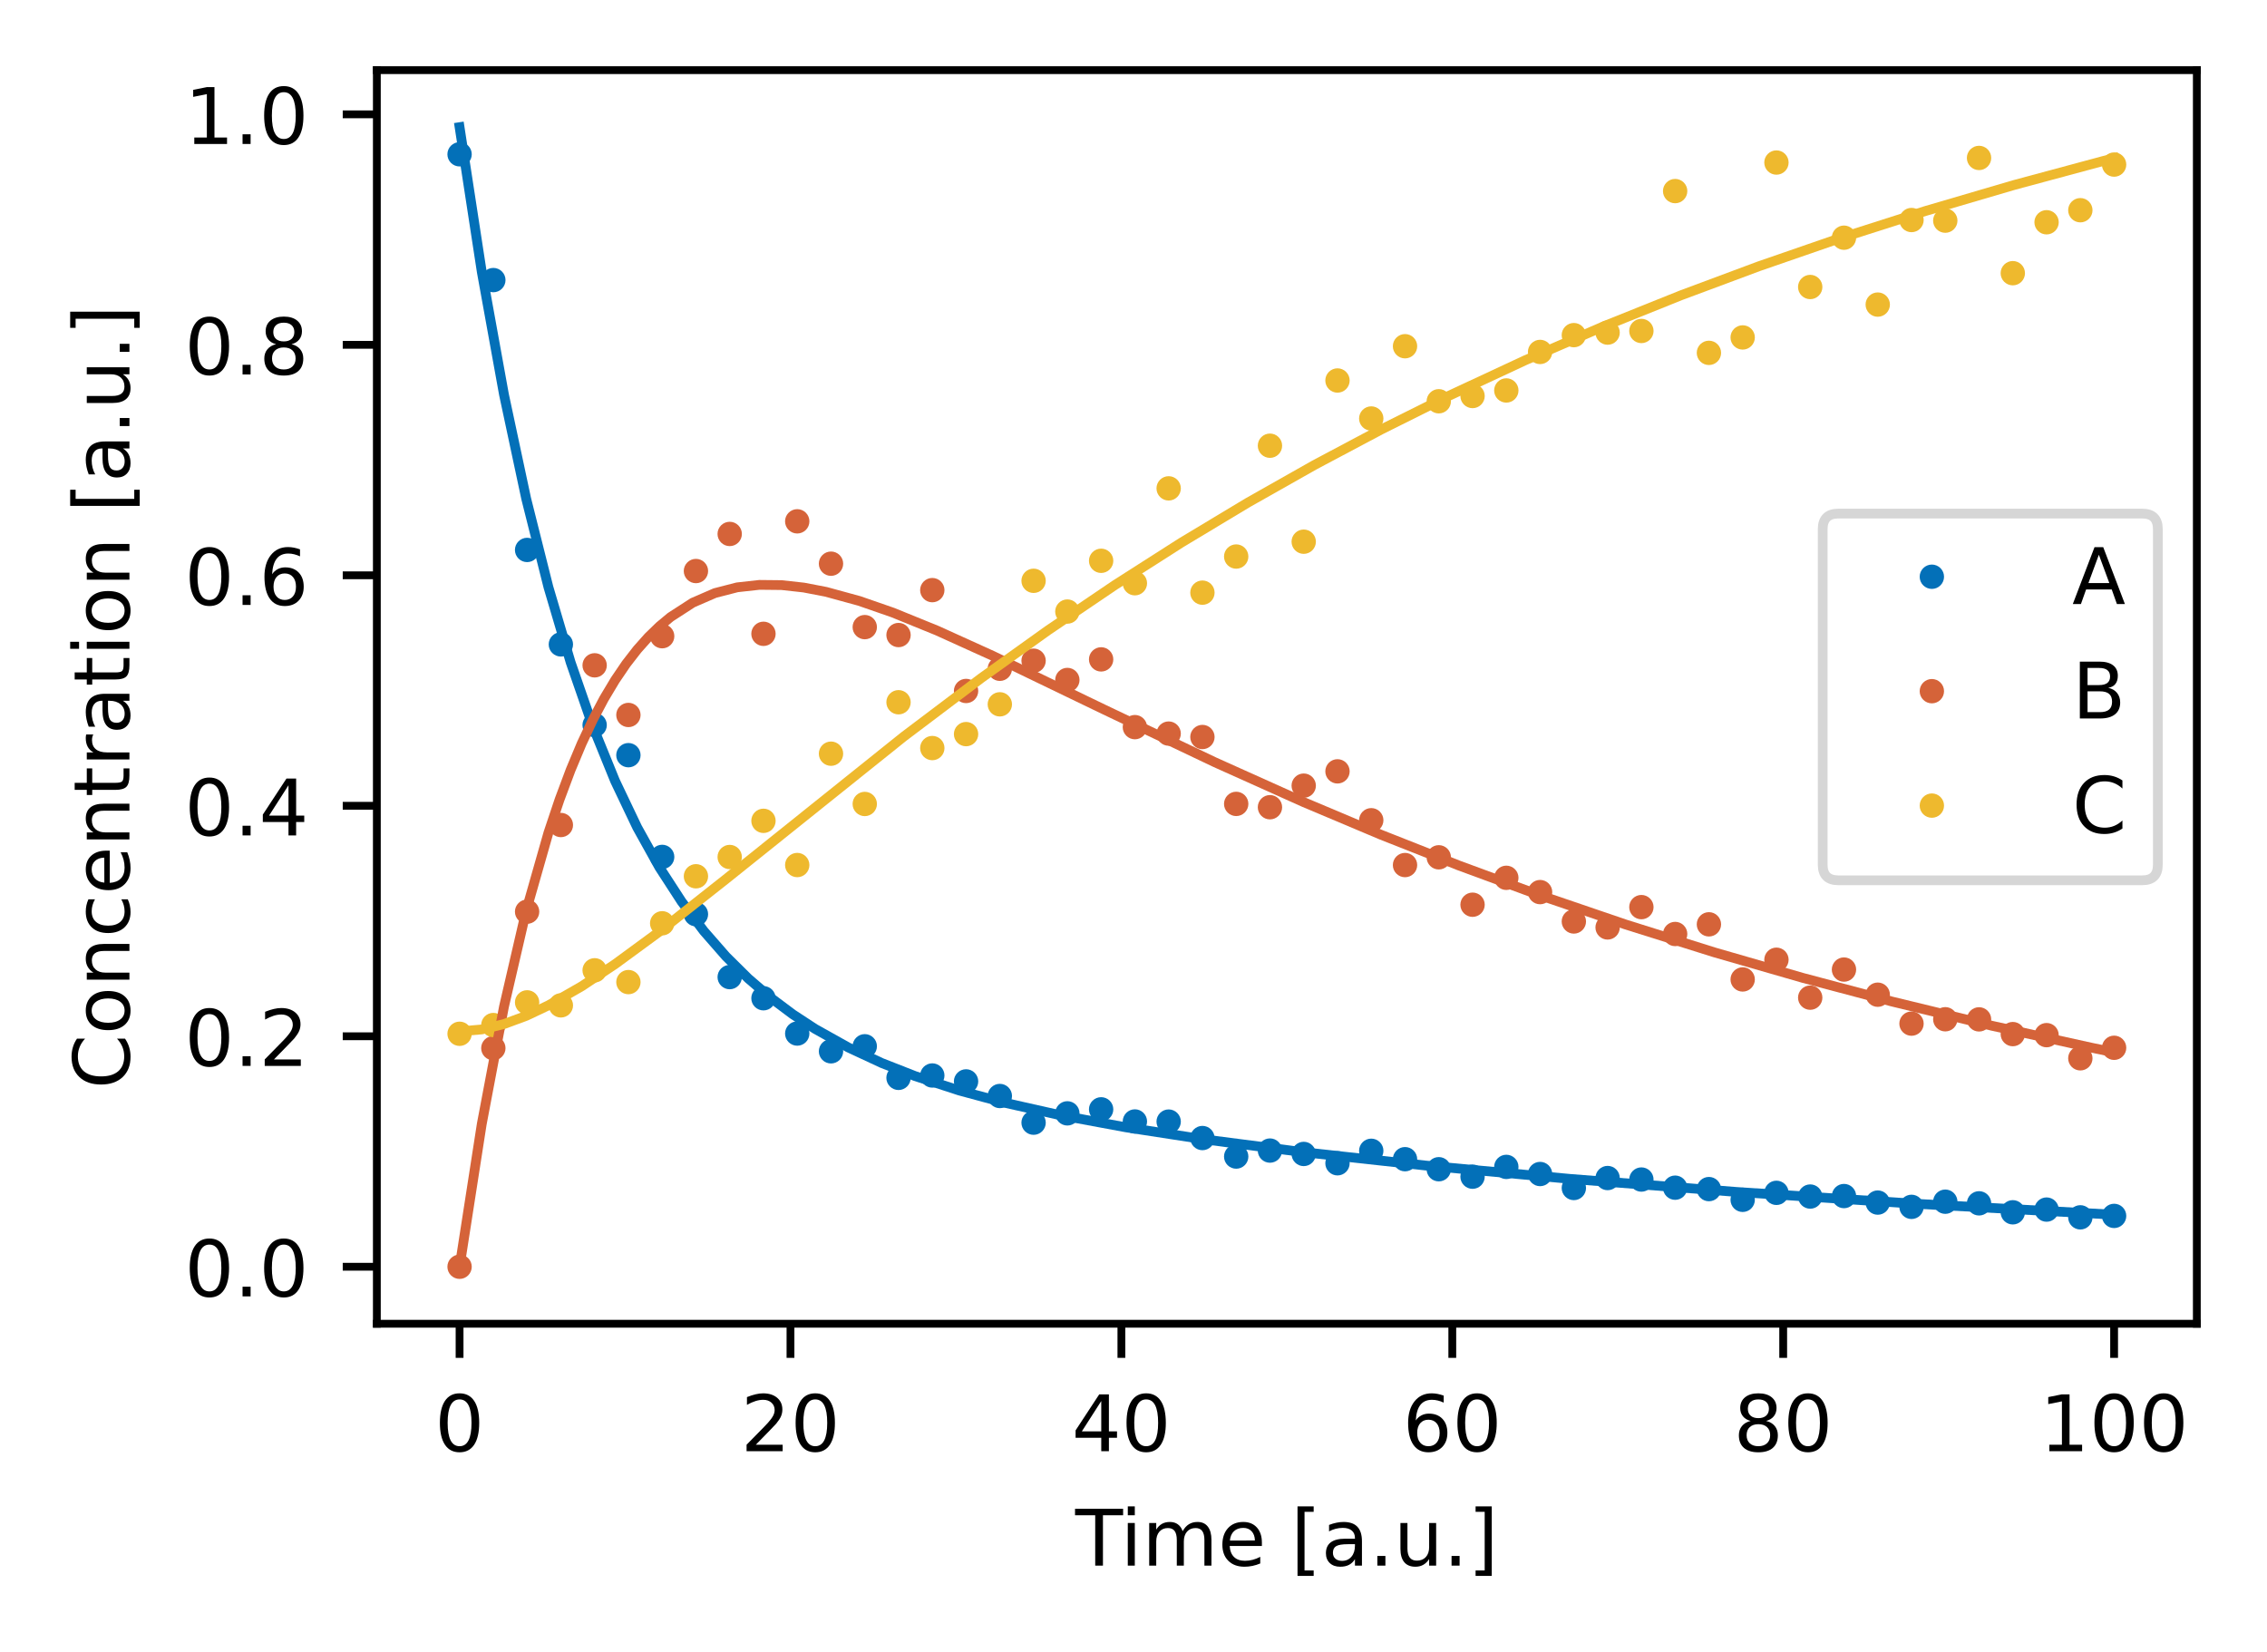 <?xml version="1.0" encoding="utf-8" standalone="no"?>
<!DOCTYPE svg PUBLIC "-//W3C//DTD SVG 1.1//EN"
  "http://www.w3.org/Graphics/SVG/1.1/DTD/svg11.dtd">
<!-- Created with matplotlib (https://matplotlib.org/) -->
<svg height="169.517pt" version="1.1" viewBox="0 0 232.597 169.517" width="232.597pt" xmlns="http://www.w3.org/2000/svg" xmlns:xlink="http://www.w3.org/1999/xlink">
 <defs>
  <style type="text/css">
*{stroke-linecap:butt;stroke-linejoin:round;}
  </style>
 </defs>
 <g id="figure_1">
  <g id="patch_1">
   <path d="M 0 169.517 
L 232.597 169.517 
L 232.597 0 
L 0 0 
z
" style="fill:#ffffff;"/>
  </g>
  <g id="axes_1">
   <g id="patch_2">
    <path d="M 38.665 135.832 
L 225.397 135.832 
L 225.397 7.2 
L 38.665 7.2 
z
" style="fill:#ffffff;"/>
   </g>
   <g id="matplotlib.axis_1">
    <g id="xtick_1">
     <g id="line2d_1">
      <defs>
       <path d="M 0 0 
L 0 3.5 
" id="mb8693bb6ad" style="stroke:#000000;stroke-width:0.8;"/>
      </defs>
      <g>
       <use style="stroke:#000000;stroke-width:0.8;" x="47.153" xlink:href="#mb8693bb6ad" y="135.832"/>
      </g>
     </g>
     <g id="text_1">
      <!-- 0 -->
      <defs>
       <path d="M 31.781 66.406 
Q 24.172 66.406 20.328 58.906 
Q 16.5 51.422 16.5 36.375 
Q 16.5 21.391 20.328 13.891 
Q 24.172 6.391 31.781 6.391 
Q 39.453 6.391 43.281 13.891 
Q 47.125 21.391 47.125 36.375 
Q 47.125 51.422 43.281 58.906 
Q 39.453 66.406 31.781 66.406 
z
M 31.781 74.219 
Q 44.047 74.219 50.516 64.516 
Q 56.984 54.828 56.984 36.375 
Q 56.984 17.969 50.516 8.266 
Q 44.047 -1.422 31.781 -1.422 
Q 19.531 -1.422 13.062 8.266 
Q 6.594 17.969 6.594 36.375 
Q 6.594 54.828 13.062 64.516 
Q 19.531 74.219 31.781 74.219 
z
" id="DejaVuSans-48"/>
      </defs>
      <g transform="translate(44.608 148.911)scale(0.08 -0.08)">
       <use xlink:href="#DejaVuSans-48"/>
      </g>
     </g>
    </g>
    <g id="xtick_2">
     <g id="line2d_2">
      <g>
       <use style="stroke:#000000;stroke-width:0.8;" x="81.104" xlink:href="#mb8693bb6ad" y="135.832"/>
      </g>
     </g>
     <g id="text_2">
      <!-- 20 -->
      <defs>
       <path d="M 19.188 8.297 
L 53.609 8.297 
L 53.609 0 
L 7.328 0 
L 7.328 8.297 
Q 12.938 14.109 22.625 23.891 
Q 32.328 33.688 34.812 36.531 
Q 39.547 41.844 41.422 45.531 
Q 43.312 49.219 43.312 52.781 
Q 43.312 58.594 39.234 62.25 
Q 35.156 65.922 28.609 65.922 
Q 23.969 65.922 18.812 64.312 
Q 13.672 62.703 7.812 59.422 
L 7.812 69.391 
Q 13.766 71.781 18.938 73 
Q 24.125 74.219 28.422 74.219 
Q 39.75 74.219 46.484 68.547 
Q 53.219 62.891 53.219 53.422 
Q 53.219 48.922 51.531 44.891 
Q 49.859 40.875 45.406 35.406 
Q 44.188 33.984 37.641 27.219 
Q 31.109 20.453 19.188 8.297 
z
" id="DejaVuSans-50"/>
      </defs>
      <g transform="translate(76.014 148.911)scale(0.08 -0.08)">
       <use xlink:href="#DejaVuSans-50"/>
       <use x="63.623" xlink:href="#DejaVuSans-48"/>
      </g>
     </g>
    </g>
    <g id="xtick_3">
     <g id="line2d_3">
      <g>
       <use style="stroke:#000000;stroke-width:0.8;" x="115.056" xlink:href="#mb8693bb6ad" y="135.832"/>
      </g>
     </g>
     <g id="text_3">
      <!-- 40 -->
      <defs>
       <path d="M 37.797 64.312 
L 12.891 25.391 
L 37.797 25.391 
z
M 35.203 72.906 
L 47.609 72.906 
L 47.609 25.391 
L 58.016 25.391 
L 58.016 17.188 
L 47.609 17.188 
L 47.609 0 
L 37.797 0 
L 37.797 17.188 
L 4.891 17.188 
L 4.891 26.703 
z
" id="DejaVuSans-52"/>
      </defs>
      <g transform="translate(109.966 148.911)scale(0.08 -0.08)">
       <use xlink:href="#DejaVuSans-52"/>
       <use x="63.623" xlink:href="#DejaVuSans-48"/>
      </g>
     </g>
    </g>
    <g id="xtick_4">
     <g id="line2d_4">
      <g>
       <use style="stroke:#000000;stroke-width:0.8;" x="149.007" xlink:href="#mb8693bb6ad" y="135.832"/>
      </g>
     </g>
     <g id="text_4">
      <!-- 60 -->
      <defs>
       <path d="M 33.016 40.375 
Q 26.375 40.375 22.484 35.828 
Q 18.609 31.297 18.609 23.391 
Q 18.609 15.531 22.484 10.953 
Q 26.375 6.391 33.016 6.391 
Q 39.656 6.391 43.531 10.953 
Q 47.406 15.531 47.406 23.391 
Q 47.406 31.297 43.531 35.828 
Q 39.656 40.375 33.016 40.375 
z
M 52.594 71.297 
L 52.594 62.312 
Q 48.875 64.062 45.094 64.984 
Q 41.312 65.922 37.594 65.922 
Q 27.828 65.922 22.672 59.328 
Q 17.531 52.734 16.797 39.406 
Q 19.672 43.656 24.016 45.922 
Q 28.375 48.188 33.594 48.188 
Q 44.578 48.188 50.953 41.516 
Q 57.328 34.859 57.328 23.391 
Q 57.328 12.156 50.688 5.359 
Q 44.047 -1.422 33.016 -1.422 
Q 20.359 -1.422 13.672 8.266 
Q 6.984 17.969 6.984 36.375 
Q 6.984 53.656 15.188 63.938 
Q 23.391 74.219 37.203 74.219 
Q 40.922 74.219 44.703 73.484 
Q 48.484 72.75 52.594 71.297 
z
" id="DejaVuSans-54"/>
      </defs>
      <g transform="translate(143.917 148.911)scale(0.08 -0.08)">
       <use xlink:href="#DejaVuSans-54"/>
       <use x="63.623" xlink:href="#DejaVuSans-48"/>
      </g>
     </g>
    </g>
    <g id="xtick_5">
     <g id="line2d_5">
      <g>
       <use style="stroke:#000000;stroke-width:0.8;" x="182.958" xlink:href="#mb8693bb6ad" y="135.832"/>
      </g>
     </g>
     <g id="text_5">
      <!-- 80 -->
      <defs>
       <path d="M 31.781 34.625 
Q 24.75 34.625 20.719 30.859 
Q 16.703 27.094 16.703 20.516 
Q 16.703 13.922 20.719 10.156 
Q 24.75 6.391 31.781 6.391 
Q 38.812 6.391 42.859 10.172 
Q 46.922 13.969 46.922 20.516 
Q 46.922 27.094 42.891 30.859 
Q 38.875 34.625 31.781 34.625 
z
M 21.922 38.812 
Q 15.578 40.375 12.031 44.719 
Q 8.5 49.078 8.5 55.328 
Q 8.5 64.062 14.719 69.141 
Q 20.953 74.219 31.781 74.219 
Q 42.672 74.219 48.875 69.141 
Q 55.078 64.062 55.078 55.328 
Q 55.078 49.078 51.531 44.719 
Q 48 40.375 41.703 38.812 
Q 48.828 37.156 52.797 32.312 
Q 56.781 27.484 56.781 20.516 
Q 56.781 9.906 50.312 4.234 
Q 43.844 -1.422 31.781 -1.422 
Q 19.734 -1.422 13.25 4.234 
Q 6.781 9.906 6.781 20.516 
Q 6.781 27.484 10.781 32.312 
Q 14.797 37.156 21.922 38.812 
z
M 18.312 54.391 
Q 18.312 48.734 21.844 45.562 
Q 25.391 42.391 31.781 42.391 
Q 38.141 42.391 41.719 45.562 
Q 45.312 48.734 45.312 54.391 
Q 45.312 60.062 41.719 63.234 
Q 38.141 66.406 31.781 66.406 
Q 25.391 66.406 21.844 63.234 
Q 18.312 60.062 18.312 54.391 
z
" id="DejaVuSans-56"/>
      </defs>
      <g transform="translate(177.868 148.911)scale(0.08 -0.08)">
       <use xlink:href="#DejaVuSans-56"/>
       <use x="63.623" xlink:href="#DejaVuSans-48"/>
      </g>
     </g>
    </g>
    <g id="xtick_6">
     <g id="line2d_6">
      <g>
       <use style="stroke:#000000;stroke-width:0.8;" x="216.91" xlink:href="#mb8693bb6ad" y="135.832"/>
      </g>
     </g>
     <g id="text_6">
      <!-- 100 -->
      <defs>
       <path d="M 12.406 8.297 
L 28.516 8.297 
L 28.516 63.922 
L 10.984 60.406 
L 10.984 69.391 
L 28.422 72.906 
L 38.281 72.906 
L 38.281 8.297 
L 54.391 8.297 
L 54.391 0 
L 12.406 0 
z
" id="DejaVuSans-49"/>
      </defs>
      <g transform="translate(209.275 148.911)scale(0.08 -0.08)">
       <use xlink:href="#DejaVuSans-49"/>
       <use x="63.623" xlink:href="#DejaVuSans-48"/>
       <use x="127.246" xlink:href="#DejaVuSans-48"/>
      </g>
     </g>
    </g>
    <g id="text_7">
     <!-- Time [a.u.] -->
     <defs>
      <path d="M -0.297 72.906 
L 61.375 72.906 
L 61.375 64.594 
L 35.5 64.594 
L 35.5 0 
L 25.594 0 
L 25.594 64.594 
L -0.297 64.594 
z
" id="DejaVuSans-84"/>
      <path d="M 9.422 54.688 
L 18.406 54.688 
L 18.406 0 
L 9.422 0 
z
M 9.422 75.984 
L 18.406 75.984 
L 18.406 64.594 
L 9.422 64.594 
z
" id="DejaVuSans-105"/>
      <path d="M 52 44.188 
Q 55.375 50.25 60.062 53.125 
Q 64.75 56 71.094 56 
Q 79.641 56 84.281 50.016 
Q 88.922 44.047 88.922 33.016 
L 88.922 0 
L 79.891 0 
L 79.891 32.719 
Q 79.891 40.578 77.094 44.375 
Q 74.312 48.188 68.609 48.188 
Q 61.625 48.188 57.562 43.547 
Q 53.516 38.922 53.516 30.906 
L 53.516 0 
L 44.484 0 
L 44.484 32.719 
Q 44.484 40.625 41.703 44.406 
Q 38.922 48.188 33.109 48.188 
Q 26.219 48.188 22.156 43.531 
Q 18.109 38.875 18.109 30.906 
L 18.109 0 
L 9.078 0 
L 9.078 54.688 
L 18.109 54.688 
L 18.109 46.188 
Q 21.188 51.219 25.484 53.609 
Q 29.781 56 35.688 56 
Q 41.656 56 45.828 52.969 
Q 50 49.953 52 44.188 
z
" id="DejaVuSans-109"/>
      <path d="M 56.203 29.594 
L 56.203 25.203 
L 14.891 25.203 
Q 15.484 15.922 20.484 11.062 
Q 25.484 6.203 34.422 6.203 
Q 39.594 6.203 44.453 7.469 
Q 49.312 8.734 54.109 11.281 
L 54.109 2.781 
Q 49.266 0.734 44.188 -0.344 
Q 39.109 -1.422 33.891 -1.422 
Q 20.797 -1.422 13.156 6.188 
Q 5.516 13.812 5.516 26.812 
Q 5.516 40.234 12.766 48.109 
Q 20.016 56 32.328 56 
Q 43.359 56 49.781 48.891 
Q 56.203 41.797 56.203 29.594 
z
M 47.219 32.234 
Q 47.125 39.594 43.094 43.984 
Q 39.062 48.391 32.422 48.391 
Q 24.906 48.391 20.391 44.141 
Q 15.875 39.891 15.188 32.172 
z
" id="DejaVuSans-101"/>
      <path id="DejaVuSans-32"/>
      <path d="M 8.594 75.984 
L 29.297 75.984 
L 29.297 69 
L 17.578 69 
L 17.578 -6.203 
L 29.297 -6.203 
L 29.297 -13.188 
L 8.594 -13.188 
z
" id="DejaVuSans-91"/>
      <path d="M 34.281 27.484 
Q 23.391 27.484 19.188 25 
Q 14.984 22.516 14.984 16.5 
Q 14.984 11.719 18.141 8.906 
Q 21.297 6.109 26.703 6.109 
Q 34.188 6.109 38.703 11.406 
Q 43.219 16.703 43.219 25.484 
L 43.219 27.484 
z
M 52.203 31.203 
L 52.203 0 
L 43.219 0 
L 43.219 8.297 
Q 40.141 3.328 35.547 0.953 
Q 30.953 -1.422 24.312 -1.422 
Q 15.922 -1.422 10.953 3.297 
Q 6 8.016 6 15.922 
Q 6 25.141 12.172 29.828 
Q 18.359 34.516 30.609 34.516 
L 43.219 34.516 
L 43.219 35.406 
Q 43.219 41.609 39.141 45 
Q 35.062 48.391 27.688 48.391 
Q 23 48.391 18.547 47.266 
Q 14.109 46.141 10.016 43.891 
L 10.016 52.203 
Q 14.938 54.109 19.578 55.047 
Q 24.219 56 28.609 56 
Q 40.484 56 46.344 49.844 
Q 52.203 43.703 52.203 31.203 
z
" id="DejaVuSans-97"/>
      <path d="M 10.688 12.406 
L 21 12.406 
L 21 0 
L 10.688 0 
z
" id="DejaVuSans-46"/>
      <path d="M 8.5 21.578 
L 8.5 54.688 
L 17.484 54.688 
L 17.484 21.922 
Q 17.484 14.156 20.5 10.266 
Q 23.531 6.391 29.594 6.391 
Q 36.859 6.391 41.078 11.031 
Q 45.312 15.672 45.312 23.688 
L 45.312 54.688 
L 54.297 54.688 
L 54.297 0 
L 45.312 0 
L 45.312 8.406 
Q 42.047 3.422 37.719 1 
Q 33.406 -1.422 27.688 -1.422 
Q 18.266 -1.422 13.375 4.438 
Q 8.5 10.297 8.5 21.578 
z
M 31.109 56 
z
" id="DejaVuSans-117"/>
      <path d="M 30.422 75.984 
L 30.422 -13.188 
L 9.719 -13.188 
L 9.719 -6.203 
L 21.391 -6.203 
L 21.391 69 
L 9.719 69 
L 9.719 75.984 
z
" id="DejaVuSans-93"/>
     </defs>
     <g transform="translate(110.323 160.653)scale(0.08 -0.08)">
      <use xlink:href="#DejaVuSans-84"/>
      <use x="57.959" xlink:href="#DejaVuSans-105"/>
      <use x="85.742" xlink:href="#DejaVuSans-109"/>
      <use x="183.154" xlink:href="#DejaVuSans-101"/>
      <use x="244.678" xlink:href="#DejaVuSans-32"/>
      <use x="276.465" xlink:href="#DejaVuSans-91"/>
      <use x="315.479" xlink:href="#DejaVuSans-97"/>
      <use x="376.758" xlink:href="#DejaVuSans-46"/>
      <use x="408.545" xlink:href="#DejaVuSans-117"/>
      <use x="471.924" xlink:href="#DejaVuSans-46"/>
      <use x="503.711" xlink:href="#DejaVuSans-93"/>
     </g>
    </g>
   </g>
   <g id="matplotlib.axis_2">
    <g id="ytick_1">
     <g id="line2d_7">
      <defs>
       <path d="M 0 0 
L -3.5 0 
" id="mab475d04d6" style="stroke:#000000;stroke-width:0.8;"/>
      </defs>
      <g>
       <use style="stroke:#000000;stroke-width:0.8;" x="38.665" xlink:href="#mab475d04d6" y="129.985"/>
      </g>
     </g>
     <g id="text_8">
      <!-- 0.0 -->
      <g transform="translate(18.942 133.025)scale(0.08 -0.08)">
       <use xlink:href="#DejaVuSans-48"/>
       <use x="63.623" xlink:href="#DejaVuSans-46"/>
       <use x="95.41" xlink:href="#DejaVuSans-48"/>
      </g>
     </g>
    </g>
    <g id="ytick_2">
     <g id="line2d_8">
      <g>
       <use style="stroke:#000000;stroke-width:0.8;" x="38.665" xlink:href="#mab475d04d6" y="106.335"/>
      </g>
     </g>
     <g id="text_9">
      <!-- 0.2 -->
      <g transform="translate(18.942 109.374)scale(0.08 -0.08)">
       <use xlink:href="#DejaVuSans-48"/>
       <use x="63.623" xlink:href="#DejaVuSans-46"/>
       <use x="95.41" xlink:href="#DejaVuSans-50"/>
      </g>
     </g>
    </g>
    <g id="ytick_3">
     <g id="line2d_9">
      <g>
       <use style="stroke:#000000;stroke-width:0.8;" x="38.665" xlink:href="#mab475d04d6" y="82.685"/>
      </g>
     </g>
     <g id="text_10">
      <!-- 0.4 -->
      <g transform="translate(18.942 85.724)scale(0.08 -0.08)">
       <use xlink:href="#DejaVuSans-48"/>
       <use x="63.623" xlink:href="#DejaVuSans-46"/>
       <use x="95.41" xlink:href="#DejaVuSans-52"/>
      </g>
     </g>
    </g>
    <g id="ytick_4">
     <g id="line2d_10">
      <g>
       <use style="stroke:#000000;stroke-width:0.8;" x="38.665" xlink:href="#mab475d04d6" y="59.035"/>
      </g>
     </g>
     <g id="text_11">
      <!-- 0.6 -->
      <g transform="translate(18.942 62.074)scale(0.08 -0.08)">
       <use xlink:href="#DejaVuSans-48"/>
       <use x="63.623" xlink:href="#DejaVuSans-46"/>
       <use x="95.41" xlink:href="#DejaVuSans-54"/>
      </g>
     </g>
    </g>
    <g id="ytick_5">
     <g id="line2d_11">
      <g>
       <use style="stroke:#000000;stroke-width:0.8;" x="38.665" xlink:href="#mab475d04d6" y="35.384"/>
      </g>
     </g>
     <g id="text_12">
      <!-- 0.8 -->
      <g transform="translate(18.942 38.424)scale(0.08 -0.08)">
       <use xlink:href="#DejaVuSans-48"/>
       <use x="63.623" xlink:href="#DejaVuSans-46"/>
       <use x="95.41" xlink:href="#DejaVuSans-56"/>
      </g>
     </g>
    </g>
    <g id="ytick_6">
     <g id="line2d_12">
      <g>
       <use style="stroke:#000000;stroke-width:0.8;" x="38.665" xlink:href="#mab475d04d6" y="11.734"/>
      </g>
     </g>
     <g id="text_13">
      <!-- 1.0 -->
      <g transform="translate(18.942 14.773)scale(0.08 -0.08)">
       <use xlink:href="#DejaVuSans-49"/>
       <use x="63.623" xlink:href="#DejaVuSans-46"/>
       <use x="95.41" xlink:href="#DejaVuSans-48"/>
      </g>
     </g>
    </g>
    <g id="text_14">
     <!-- Concentration [a.u.] -->
     <defs>
      <path d="M 64.406 67.281 
L 64.406 56.891 
Q 59.422 61.531 53.781 63.812 
Q 48.141 66.109 41.797 66.109 
Q 29.297 66.109 22.656 58.469 
Q 16.016 50.828 16.016 36.375 
Q 16.016 21.969 22.656 14.328 
Q 29.297 6.688 41.797 6.688 
Q 48.141 6.688 53.781 8.984 
Q 59.422 11.281 64.406 15.922 
L 64.406 5.609 
Q 59.234 2.094 53.438 0.328 
Q 47.656 -1.422 41.219 -1.422 
Q 24.656 -1.422 15.125 8.703 
Q 5.609 18.844 5.609 36.375 
Q 5.609 53.953 15.125 64.078 
Q 24.656 74.219 41.219 74.219 
Q 47.75 74.219 53.531 72.484 
Q 59.328 70.75 64.406 67.281 
z
" id="DejaVuSans-67"/>
      <path d="M 30.609 48.391 
Q 23.391 48.391 19.188 42.75 
Q 14.984 37.109 14.984 27.297 
Q 14.984 17.484 19.156 11.844 
Q 23.344 6.203 30.609 6.203 
Q 37.797 6.203 41.984 11.859 
Q 46.188 17.531 46.188 27.297 
Q 46.188 37.016 41.984 42.703 
Q 37.797 48.391 30.609 48.391 
z
M 30.609 56 
Q 42.328 56 49.016 48.375 
Q 55.719 40.766 55.719 27.297 
Q 55.719 13.875 49.016 6.219 
Q 42.328 -1.422 30.609 -1.422 
Q 18.844 -1.422 12.172 6.219 
Q 5.516 13.875 5.516 27.297 
Q 5.516 40.766 12.172 48.375 
Q 18.844 56 30.609 56 
z
" id="DejaVuSans-111"/>
      <path d="M 54.891 33.016 
L 54.891 0 
L 45.906 0 
L 45.906 32.719 
Q 45.906 40.484 42.875 44.328 
Q 39.844 48.188 33.797 48.188 
Q 26.516 48.188 22.312 43.547 
Q 18.109 38.922 18.109 30.906 
L 18.109 0 
L 9.078 0 
L 9.078 54.688 
L 18.109 54.688 
L 18.109 46.188 
Q 21.344 51.125 25.703 53.562 
Q 30.078 56 35.797 56 
Q 45.219 56 50.047 50.172 
Q 54.891 44.344 54.891 33.016 
z
" id="DejaVuSans-110"/>
      <path d="M 48.781 52.594 
L 48.781 44.188 
Q 44.969 46.297 41.141 47.344 
Q 37.312 48.391 33.406 48.391 
Q 24.656 48.391 19.812 42.844 
Q 14.984 37.312 14.984 27.297 
Q 14.984 17.281 19.812 11.734 
Q 24.656 6.203 33.406 6.203 
Q 37.312 6.203 41.141 7.25 
Q 44.969 8.297 48.781 10.406 
L 48.781 2.094 
Q 45.016 0.344 40.984 -0.531 
Q 36.969 -1.422 32.422 -1.422 
Q 20.062 -1.422 12.781 6.344 
Q 5.516 14.109 5.516 27.297 
Q 5.516 40.672 12.859 48.328 
Q 20.219 56 33.016 56 
Q 37.156 56 41.109 55.141 
Q 45.062 54.297 48.781 52.594 
z
" id="DejaVuSans-99"/>
      <path d="M 18.312 70.219 
L 18.312 54.688 
L 36.812 54.688 
L 36.812 47.703 
L 18.312 47.703 
L 18.312 18.016 
Q 18.312 11.328 20.141 9.422 
Q 21.969 7.516 27.594 7.516 
L 36.812 7.516 
L 36.812 0 
L 27.594 0 
Q 17.188 0 13.234 3.875 
Q 9.281 7.766 9.281 18.016 
L 9.281 47.703 
L 2.688 47.703 
L 2.688 54.688 
L 9.281 54.688 
L 9.281 70.219 
z
" id="DejaVuSans-116"/>
      <path d="M 41.109 46.297 
Q 39.594 47.172 37.812 47.578 
Q 36.031 48 33.891 48 
Q 26.266 48 22.188 43.047 
Q 18.109 38.094 18.109 28.812 
L 18.109 0 
L 9.078 0 
L 9.078 54.688 
L 18.109 54.688 
L 18.109 46.188 
Q 20.953 51.172 25.484 53.578 
Q 30.031 56 36.531 56 
Q 37.453 56 38.578 55.875 
Q 39.703 55.766 41.062 55.516 
z
" id="DejaVuSans-114"/>
     </defs>
     <g transform="translate(13.279 111.734)rotate(-90)scale(0.08 -0.08)">
      <use xlink:href="#DejaVuSans-67"/>
      <use x="69.824" xlink:href="#DejaVuSans-111"/>
      <use x="131.006" xlink:href="#DejaVuSans-110"/>
      <use x="194.385" xlink:href="#DejaVuSans-99"/>
      <use x="249.365" xlink:href="#DejaVuSans-101"/>
      <use x="310.889" xlink:href="#DejaVuSans-110"/>
      <use x="374.268" xlink:href="#DejaVuSans-116"/>
      <use x="413.477" xlink:href="#DejaVuSans-114"/>
      <use x="454.59" xlink:href="#DejaVuSans-97"/>
      <use x="515.869" xlink:href="#DejaVuSans-116"/>
      <use x="555.078" xlink:href="#DejaVuSans-105"/>
      <use x="582.861" xlink:href="#DejaVuSans-111"/>
      <use x="644.043" xlink:href="#DejaVuSans-110"/>
      <use x="707.422" xlink:href="#DejaVuSans-32"/>
      <use x="739.209" xlink:href="#DejaVuSans-91"/>
      <use x="778.223" xlink:href="#DejaVuSans-97"/>
      <use x="839.502" xlink:href="#DejaVuSans-46"/>
      <use x="871.289" xlink:href="#DejaVuSans-117"/>
      <use x="934.668" xlink:href="#DejaVuSans-46"/>
      <use x="966.455" xlink:href="#DejaVuSans-93"/>
     </g>
    </g>
   </g>
   <g id="line2d_13">
    <defs>
     <path d="M 0 0.75 
C 0.199 0.75 0.39 0.671 0.53 0.53 
C 0.671 0.39 0.75 0.199 0.75 0 
C 0.75 -0.199 0.671 -0.39 0.53 -0.53 
C 0.39 -0.671 0.199 -0.75 0 -0.75 
C -0.199 -0.75 -0.39 -0.671 -0.53 -0.53 
C -0.671 -0.39 -0.75 -0.199 -0.75 0 
C -0.75 0.199 -0.671 0.39 -0.53 0.53 
C -0.39 0.671 -0.199 0.75 0 0.75 
z
" id="m060d21388c" style="stroke:#0370b8;"/>
    </defs>
    <g clip-path="url(#p89a9949513)">
     <use style="fill:#0370b8;stroke:#0370b8;" x="47.153" xlink:href="#m060d21388c" y="15.832"/>
     <use style="fill:#0370b8;stroke:#0370b8;" x="50.617" xlink:href="#m060d21388c" y="28.741"/>
     <use style="fill:#0370b8;stroke:#0370b8;" x="54.082" xlink:href="#m060d21388c" y="56.432"/>
     <use style="fill:#0370b8;stroke:#0370b8;" x="57.546" xlink:href="#m060d21388c" y="66.123"/>
     <use style="fill:#0370b8;stroke:#0370b8;" x="61.011" xlink:href="#m060d21388c" y="74.399"/>
     <use style="fill:#0370b8;stroke:#0370b8;" x="64.475" xlink:href="#m060d21388c" y="77.491"/>
     <use style="fill:#0370b8;stroke:#0370b8;" x="67.939" xlink:href="#m060d21388c" y="87.93"/>
     <use style="fill:#0370b8;stroke:#0370b8;" x="71.404" xlink:href="#m060d21388c" y="93.81"/>
     <use style="fill:#0370b8;stroke:#0370b8;" x="74.868" xlink:href="#m060d21388c" y="100.263"/>
     <use style="fill:#0370b8;stroke:#0370b8;" x="78.333" xlink:href="#m060d21388c" y="102.433"/>
     <use style="fill:#0370b8;stroke:#0370b8;" x="81.797" xlink:href="#m060d21388c" y="106.055"/>
     <use style="fill:#0370b8;stroke:#0370b8;" x="85.262" xlink:href="#m060d21388c" y="107.878"/>
     <use style="fill:#0370b8;stroke:#0370b8;" x="88.726" xlink:href="#m060d21388c" y="107.362"/>
     <use style="fill:#0370b8;stroke:#0370b8;" x="92.19" xlink:href="#m060d21388c" y="110.602"/>
     <use style="fill:#0370b8;stroke:#0370b8;" x="95.655" xlink:href="#m060d21388c" y="110.359"/>
     <use style="fill:#0370b8;stroke:#0370b8;" x="99.119" xlink:href="#m060d21388c" y="110.966"/>
     <use style="fill:#0370b8;stroke:#0370b8;" x="102.584" xlink:href="#m060d21388c" y="112.464"/>
     <use style="fill:#0370b8;stroke:#0370b8;" x="106.048" xlink:href="#m060d21388c" y="115.2"/>
     <use style="fill:#0370b8;stroke:#0370b8;" x="109.512" xlink:href="#m060d21388c" y="114.245"/>
     <use style="fill:#0370b8;stroke:#0370b8;" x="112.977" xlink:href="#m060d21388c" y="113.832"/>
     <use style="fill:#0370b8;stroke:#0370b8;" x="116.441" xlink:href="#m060d21388c" y="115.078"/>
     <use style="fill:#0370b8;stroke:#0370b8;" x="119.906" xlink:href="#m060d21388c" y="115.09"/>
     <use style="fill:#0370b8;stroke:#0370b8;" x="123.37" xlink:href="#m060d21388c" y="116.778"/>
     <use style="fill:#0370b8;stroke:#0370b8;" x="126.835" xlink:href="#m060d21388c" y="118.677"/>
     <use style="fill:#0370b8;stroke:#0370b8;" x="130.299" xlink:href="#m060d21388c" y="118.064"/>
     <use style="fill:#0370b8;stroke:#0370b8;" x="133.763" xlink:href="#m060d21388c" y="118.41"/>
     <use style="fill:#0370b8;stroke:#0370b8;" x="137.228" xlink:href="#m060d21388c" y="119.366"/>
     <use style="fill:#0370b8;stroke:#0370b8;" x="140.692" xlink:href="#m060d21388c" y="118.086"/>
     <use style="fill:#0370b8;stroke:#0370b8;" x="144.157" xlink:href="#m060d21388c" y="118.948"/>
     <use style="fill:#0370b8;stroke:#0370b8;" x="147.621" xlink:href="#m060d21388c" y="119.978"/>
     <use style="fill:#0370b8;stroke:#0370b8;" x="151.086" xlink:href="#m060d21388c" y="120.743"/>
     <use style="fill:#0370b8;stroke:#0370b8;" x="154.55" xlink:href="#m060d21388c" y="119.739"/>
     <use style="fill:#0370b8;stroke:#0370b8;" x="158.014" xlink:href="#m060d21388c" y="120.469"/>
     <use style="fill:#0370b8;stroke:#0370b8;" x="161.479" xlink:href="#m060d21388c" y="121.904"/>
     <use style="fill:#0370b8;stroke:#0370b8;" x="164.943" xlink:href="#m060d21388c" y="120.882"/>
     <use style="fill:#0370b8;stroke:#0370b8;" x="168.408" xlink:href="#m060d21388c" y="121.036"/>
     <use style="fill:#0370b8;stroke:#0370b8;" x="171.872" xlink:href="#m060d21388c" y="121.872"/>
     <use style="fill:#0370b8;stroke:#0370b8;" x="175.337" xlink:href="#m060d21388c" y="122.017"/>
     <use style="fill:#0370b8;stroke:#0370b8;" x="178.801" xlink:href="#m060d21388c" y="123.117"/>
     <use style="fill:#0370b8;stroke:#0370b8;" x="182.265" xlink:href="#m060d21388c" y="122.401"/>
     <use style="fill:#0370b8;stroke:#0370b8;" x="185.73" xlink:href="#m060d21388c" y="122.782"/>
     <use style="fill:#0370b8;stroke:#0370b8;" x="189.194" xlink:href="#m060d21388c" y="122.731"/>
     <use style="fill:#0370b8;stroke:#0370b8;" x="192.659" xlink:href="#m060d21388c" y="123.4"/>
     <use style="fill:#0370b8;stroke:#0370b8;" x="196.123" xlink:href="#m060d21388c" y="123.839"/>
     <use style="fill:#0370b8;stroke:#0370b8;" x="199.588" xlink:href="#m060d21388c" y="123.31"/>
     <use style="fill:#0370b8;stroke:#0370b8;" x="203.052" xlink:href="#m060d21388c" y="123.478"/>
     <use style="fill:#0370b8;stroke:#0370b8;" x="206.516" xlink:href="#m060d21388c" y="124.398"/>
     <use style="fill:#0370b8;stroke:#0370b8;" x="209.981" xlink:href="#m060d21388c" y="124.119"/>
     <use style="fill:#0370b8;stroke:#0370b8;" x="213.445" xlink:href="#m060d21388c" y="124.915"/>
     <use style="fill:#0370b8;stroke:#0370b8;" x="216.91" xlink:href="#m060d21388c" y="124.768"/>
    </g>
   </g>
   <g id="line2d_14">
    <defs>
     <path d="M 0 0.75 
C 0.199 0.75 0.39 0.671 0.53 0.53 
C 0.671 0.39 0.75 0.199 0.75 0 
C 0.75 -0.199 0.671 -0.39 0.53 -0.53 
C 0.39 -0.671 0.199 -0.75 0 -0.75 
C -0.199 -0.75 -0.39 -0.671 -0.53 -0.53 
C -0.671 -0.39 -0.75 -0.199 -0.75 0 
C -0.75 0.199 -0.671 0.39 -0.53 0.53 
C -0.39 0.671 -0.199 0.75 0 0.75 
z
" id="me31519aeda" style="stroke:#d56339;"/>
    </defs>
    <g clip-path="url(#p89a9949513)">
     <use style="fill:#d56339;stroke:#d56339;" x="47.153" xlink:href="#me31519aeda" y="129.985"/>
     <use style="fill:#d56339;stroke:#d56339;" x="50.617" xlink:href="#me31519aeda" y="107.554"/>
     <use style="fill:#d56339;stroke:#d56339;" x="54.082" xlink:href="#me31519aeda" y="93.55"/>
     <use style="fill:#d56339;stroke:#d56339;" x="57.546" xlink:href="#me31519aeda" y="84.657"/>
     <use style="fill:#d56339;stroke:#d56339;" x="61.011" xlink:href="#me31519aeda" y="68.271"/>
     <use style="fill:#d56339;stroke:#d56339;" x="64.475" xlink:href="#me31519aeda" y="73.365"/>
     <use style="fill:#d56339;stroke:#d56339;" x="67.939" xlink:href="#me31519aeda" y="65.282"/>
     <use style="fill:#d56339;stroke:#d56339;" x="71.404" xlink:href="#me31519aeda" y="58.596"/>
     <use style="fill:#d56339;stroke:#d56339;" x="74.868" xlink:href="#me31519aeda" y="54.79"/>
     <use style="fill:#d56339;stroke:#d56339;" x="78.333" xlink:href="#me31519aeda" y="65.037"/>
     <use style="fill:#d56339;stroke:#d56339;" x="81.797" xlink:href="#me31519aeda" y="53.495"/>
     <use style="fill:#d56339;stroke:#d56339;" x="85.262" xlink:href="#me31519aeda" y="57.842"/>
     <use style="fill:#d56339;stroke:#d56339;" x="88.726" xlink:href="#me31519aeda" y="64.35"/>
     <use style="fill:#d56339;stroke:#d56339;" x="92.19" xlink:href="#me31519aeda" y="65.164"/>
     <use style="fill:#d56339;stroke:#d56339;" x="95.655" xlink:href="#me31519aeda" y="60.555"/>
     <use style="fill:#d56339;stroke:#d56339;" x="99.119" xlink:href="#me31519aeda" y="70.903"/>
     <use style="fill:#d56339;stroke:#d56339;" x="102.584" xlink:href="#me31519aeda" y="68.625"/>
     <use style="fill:#d56339;stroke:#d56339;" x="106.048" xlink:href="#me31519aeda" y="67.797"/>
     <use style="fill:#d56339;stroke:#d56339;" x="109.512" xlink:href="#me31519aeda" y="69.775"/>
     <use style="fill:#d56339;stroke:#d56339;" x="112.977" xlink:href="#me31519aeda" y="67.661"/>
     <use style="fill:#d56339;stroke:#d56339;" x="116.441" xlink:href="#me31519aeda" y="74.613"/>
     <use style="fill:#d56339;stroke:#d56339;" x="119.906" xlink:href="#me31519aeda" y="75.276"/>
     <use style="fill:#d56339;stroke:#d56339;" x="123.37" xlink:href="#me31519aeda" y="75.627"/>
     <use style="fill:#d56339;stroke:#d56339;" x="126.835" xlink:href="#me31519aeda" y="82.49"/>
     <use style="fill:#d56339;stroke:#d56339;" x="130.299" xlink:href="#me31519aeda" y="82.832"/>
     <use style="fill:#d56339;stroke:#d56339;" x="133.763" xlink:href="#me31519aeda" y="80.618"/>
     <use style="fill:#d56339;stroke:#d56339;" x="137.228" xlink:href="#me31519aeda" y="79.151"/>
     <use style="fill:#d56339;stroke:#d56339;" x="140.692" xlink:href="#me31519aeda" y="84.168"/>
     <use style="fill:#d56339;stroke:#d56339;" x="144.157" xlink:href="#me31519aeda" y="88.766"/>
     <use style="fill:#d56339;stroke:#d56339;" x="147.621" xlink:href="#me31519aeda" y="87.971"/>
     <use style="fill:#d56339;stroke:#d56339;" x="151.086" xlink:href="#me31519aeda" y="92.836"/>
     <use style="fill:#d56339;stroke:#d56339;" x="154.55" xlink:href="#me31519aeda" y="90.075"/>
     <use style="fill:#d56339;stroke:#d56339;" x="158.014" xlink:href="#me31519aeda" y="91.541"/>
     <use style="fill:#d56339;stroke:#d56339;" x="161.479" xlink:href="#me31519aeda" y="94.555"/>
     <use style="fill:#d56339;stroke:#d56339;" x="164.943" xlink:href="#me31519aeda" y="95.167"/>
     <use style="fill:#d56339;stroke:#d56339;" x="168.408" xlink:href="#me31519aeda" y="93.082"/>
     <use style="fill:#d56339;stroke:#d56339;" x="171.872" xlink:href="#me31519aeda" y="95.84"/>
     <use style="fill:#d56339;stroke:#d56339;" x="175.337" xlink:href="#me31519aeda" y="94.848"/>
     <use style="fill:#d56339;stroke:#d56339;" x="178.801" xlink:href="#me31519aeda" y="100.503"/>
     <use style="fill:#d56339;stroke:#d56339;" x="182.265" xlink:href="#me31519aeda" y="98.482"/>
     <use style="fill:#d56339;stroke:#d56339;" x="185.73" xlink:href="#me31519aeda" y="102.372"/>
     <use style="fill:#d56339;stroke:#d56339;" x="189.194" xlink:href="#me31519aeda" y="99.49"/>
     <use style="fill:#d56339;stroke:#d56339;" x="192.659" xlink:href="#me31519aeda" y="102.069"/>
     <use style="fill:#d56339;stroke:#d56339;" x="196.123" xlink:href="#me31519aeda" y="105.037"/>
     <use style="fill:#d56339;stroke:#d56339;" x="199.588" xlink:href="#me31519aeda" y="104.589"/>
     <use style="fill:#d56339;stroke:#d56339;" x="203.052" xlink:href="#me31519aeda" y="104.601"/>
     <use style="fill:#d56339;stroke:#d56339;" x="206.516" xlink:href="#me31519aeda" y="106.112"/>
     <use style="fill:#d56339;stroke:#d56339;" x="209.981" xlink:href="#me31519aeda" y="106.219"/>
     <use style="fill:#d56339;stroke:#d56339;" x="213.445" xlink:href="#me31519aeda" y="108.595"/>
     <use style="fill:#d56339;stroke:#d56339;" x="216.91" xlink:href="#me31519aeda" y="107.517"/>
    </g>
   </g>
   <g id="line2d_15">
    <defs>
     <path d="M 0 0.75 
C 0.199 0.75 0.39 0.671 0.53 0.53 
C 0.671 0.39 0.75 0.199 0.75 0 
C 0.75 -0.199 0.671 -0.39 0.53 -0.53 
C 0.39 -0.671 0.199 -0.75 0 -0.75 
C -0.199 -0.75 -0.39 -0.671 -0.53 -0.53 
C -0.671 -0.39 -0.75 -0.199 -0.75 0 
C -0.75 0.199 -0.671 0.39 -0.53 0.53 
C -0.39 0.671 -0.199 0.75 0 0.75 
z
" id="m4ae4e10649" style="stroke:#eeb92e;"/>
    </defs>
    <g clip-path="url(#p89a9949513)">
     <use style="fill:#eeb92e;stroke:#eeb92e;" x="47.153" xlink:href="#m4ae4e10649" y="106.079"/>
     <use style="fill:#eeb92e;stroke:#eeb92e;" x="50.617" xlink:href="#m4ae4e10649" y="105.182"/>
     <use style="fill:#eeb92e;stroke:#eeb92e;" x="54.082" xlink:href="#m4ae4e10649" y="102.855"/>
     <use style="fill:#eeb92e;stroke:#eeb92e;" x="57.546" xlink:href="#m4ae4e10649" y="103.163"/>
     <use style="fill:#eeb92e;stroke:#eeb92e;" x="61.011" xlink:href="#m4ae4e10649" y="99.565"/>
     <use style="fill:#eeb92e;stroke:#eeb92e;" x="64.475" xlink:href="#m4ae4e10649" y="100.775"/>
     <use style="fill:#eeb92e;stroke:#eeb92e;" x="67.939" xlink:href="#m4ae4e10649" y="94.741"/>
     <use style="fill:#eeb92e;stroke:#eeb92e;" x="71.404" xlink:href="#m4ae4e10649" y="89.917"/>
     <use style="fill:#eeb92e;stroke:#eeb92e;" x="74.868" xlink:href="#m4ae4e10649" y="87.94"/>
     <use style="fill:#eeb92e;stroke:#eeb92e;" x="78.333" xlink:href="#m4ae4e10649" y="84.228"/>
     <use style="fill:#eeb92e;stroke:#eeb92e;" x="81.797" xlink:href="#m4ae4e10649" y="88.764"/>
     <use style="fill:#eeb92e;stroke:#eeb92e;" x="85.262" xlink:href="#m4ae4e10649" y="77.338"/>
     <use style="fill:#eeb92e;stroke:#eeb92e;" x="88.726" xlink:href="#m4ae4e10649" y="82.498"/>
     <use style="fill:#eeb92e;stroke:#eeb92e;" x="92.19" xlink:href="#m4ae4e10649" y="72.059"/>
     <use style="fill:#eeb92e;stroke:#eeb92e;" x="95.655" xlink:href="#m4ae4e10649" y="76.761"/>
     <use style="fill:#eeb92e;stroke:#eeb92e;" x="99.119" xlink:href="#m4ae4e10649" y="75.329"/>
     <use style="fill:#eeb92e;stroke:#eeb92e;" x="102.584" xlink:href="#m4ae4e10649" y="72.272"/>
     <use style="fill:#eeb92e;stroke:#eeb92e;" x="106.048" xlink:href="#m4ae4e10649" y="59.598"/>
     <use style="fill:#eeb92e;stroke:#eeb92e;" x="109.512" xlink:href="#m4ae4e10649" y="62.754"/>
     <use style="fill:#eeb92e;stroke:#eeb92e;" x="112.977" xlink:href="#m4ae4e10649" y="57.545"/>
     <use style="fill:#eeb92e;stroke:#eeb92e;" x="116.441" xlink:href="#m4ae4e10649" y="59.847"/>
     <use style="fill:#eeb92e;stroke:#eeb92e;" x="119.906" xlink:href="#m4ae4e10649" y="50.112"/>
     <use style="fill:#eeb92e;stroke:#eeb92e;" x="123.37" xlink:href="#m4ae4e10649" y="60.814"/>
     <use style="fill:#eeb92e;stroke:#eeb92e;" x="126.835" xlink:href="#m4ae4e10649" y="57.108"/>
     <use style="fill:#eeb92e;stroke:#eeb92e;" x="130.299" xlink:href="#m4ae4e10649" y="45.736"/>
     <use style="fill:#eeb92e;stroke:#eeb92e;" x="133.763" xlink:href="#m4ae4e10649" y="55.585"/>
     <use style="fill:#eeb92e;stroke:#eeb92e;" x="137.228" xlink:href="#m4ae4e10649" y="39.044"/>
     <use style="fill:#eeb92e;stroke:#eeb92e;" x="140.692" xlink:href="#m4ae4e10649" y="42.944"/>
     <use style="fill:#eeb92e;stroke:#eeb92e;" x="144.157" xlink:href="#m4ae4e10649" y="35.527"/>
     <use style="fill:#eeb92e;stroke:#eeb92e;" x="147.621" xlink:href="#m4ae4e10649" y="41.174"/>
     <use style="fill:#eeb92e;stroke:#eeb92e;" x="151.086" xlink:href="#m4ae4e10649" y="40.636"/>
     <use style="fill:#eeb92e;stroke:#eeb92e;" x="154.55" xlink:href="#m4ae4e10649" y="40.066"/>
     <use style="fill:#eeb92e;stroke:#eeb92e;" x="158.014" xlink:href="#m4ae4e10649" y="36.114"/>
     <use style="fill:#eeb92e;stroke:#eeb92e;" x="161.479" xlink:href="#m4ae4e10649" y="34.389"/>
     <use style="fill:#eeb92e;stroke:#eeb92e;" x="164.943" xlink:href="#m4ae4e10649" y="34.129"/>
     <use style="fill:#eeb92e;stroke:#eeb92e;" x="168.408" xlink:href="#m4ae4e10649" y="33.962"/>
     <use style="fill:#eeb92e;stroke:#eeb92e;" x="171.872" xlink:href="#m4ae4e10649" y="19.608"/>
     <use style="fill:#eeb92e;stroke:#eeb92e;" x="175.337" xlink:href="#m4ae4e10649" y="36.208"/>
     <use style="fill:#eeb92e;stroke:#eeb92e;" x="178.801" xlink:href="#m4ae4e10649" y="34.625"/>
     <use style="fill:#eeb92e;stroke:#eeb92e;" x="182.265" xlink:href="#m4ae4e10649" y="16.678"/>
     <use style="fill:#eeb92e;stroke:#eeb92e;" x="185.73" xlink:href="#m4ae4e10649" y="29.45"/>
     <use style="fill:#eeb92e;stroke:#eeb92e;" x="189.194" xlink:href="#m4ae4e10649" y="24.391"/>
     <use style="fill:#eeb92e;stroke:#eeb92e;" x="192.659" xlink:href="#m4ae4e10649" y="31.255"/>
     <use style="fill:#eeb92e;stroke:#eeb92e;" x="196.123" xlink:href="#m4ae4e10649" y="22.578"/>
     <use style="fill:#eeb92e;stroke:#eeb92e;" x="199.588" xlink:href="#m4ae4e10649" y="22.641"/>
     <use style="fill:#eeb92e;stroke:#eeb92e;" x="203.052" xlink:href="#m4ae4e10649" y="16.207"/>
     <use style="fill:#eeb92e;stroke:#eeb92e;" x="206.516" xlink:href="#m4ae4e10649" y="28.032"/>
     <use style="fill:#eeb92e;stroke:#eeb92e;" x="209.981" xlink:href="#m4ae4e10649" y="22.807"/>
     <use style="fill:#eeb92e;stroke:#eeb92e;" x="213.445" xlink:href="#m4ae4e10649" y="21.571"/>
     <use style="fill:#eeb92e;stroke:#eeb92e;" x="216.91" xlink:href="#m4ae4e10649" y="16.888"/>
    </g>
   </g>
   <g id="line2d_16">
    <path clip-path="url(#p89a9949513)" d="M 47.153 13.047 
L 49.431 27.902 
L 51.71 40.493 
L 53.989 51.174 
L 56.267 60.245 
L 58.546 67.959 
L 60.825 74.526 
L 63.103 80.127 
L 65.382 84.912 
L 67.66 89.008 
L 69.939 92.522 
L 72.218 95.545 
L 74.496 98.152 
L 76.775 100.408 
L 79.053 102.367 
L 81.332 104.074 
L 83.611 105.568 
L 87.029 107.479 
L 90.447 109.071 
L 93.864 110.412 
L 98.422 111.901 
L 102.979 113.133 
L 108.675 114.411 
L 115.511 115.677 
L 123.486 116.906 
L 133.74 118.231 
L 146.273 119.598 
L 161.084 120.969 
L 178.173 122.309 
L 196.402 123.514 
L 216.91 124.643 
L 216.91 124.643 
" style="fill:none;stroke:#0370b8;stroke-linecap:square;"/>
   </g>
   <g id="line2d_17">
    <path clip-path="url(#p89a9949513)" d="M 47.153 129.985 
L 49.431 115.33 
L 51.71 103.292 
L 53.989 93.451 
L 56.267 85.456 
L 57.407 82.056 
L 58.546 79.009 
L 59.685 76.287 
L 60.825 73.861 
L 61.964 71.707 
L 63.103 69.802 
L 64.242 68.123 
L 65.382 66.653 
L 66.521 65.372 
L 67.66 64.266 
L 68.8 63.318 
L 71.078 61.844 
L 73.357 60.855 
L 75.636 60.268 
L 77.914 60.016 
L 80.193 60.039 
L 82.471 60.291 
L 84.75 60.73 
L 88.168 61.665 
L 91.586 62.852 
L 96.143 64.706 
L 101.84 67.289 
L 113.233 72.785 
L 124.626 78.207 
L 133.74 82.302 
L 141.715 85.665 
L 149.69 88.814 
L 157.666 91.752 
L 166.78 94.862 
L 175.895 97.724 
L 185.009 100.355 
L 194.123 102.772 
L 204.377 105.257 
L 214.631 107.516 
L 216.91 107.989 
L 216.91 107.989 
" style="fill:none;stroke:#d56339;stroke-linecap:square;"/>
   </g>
   <g id="line2d_18">
    <path clip-path="url(#p89a9949513)" d="M 47.153 105.833 
L 49.431 105.633 
L 51.71 105.081 
L 53.989 104.24 
L 56.267 103.163 
L 59.685 101.204 
L 63.103 98.936 
L 67.66 95.592 
L 74.496 90.197 
L 92.725 75.585 
L 100.7 69.564 
L 107.536 64.674 
L 114.372 60.046 
L 121.208 55.679 
L 128.044 51.569 
L 134.88 47.704 
L 141.715 44.073 
L 148.551 40.664 
L 156.526 36.95 
L 164.501 33.501 
L 172.477 30.299 
L 180.452 27.326 
L 188.427 24.567 
L 197.541 21.655 
L 206.656 18.981 
L 215.77 16.525 
L 216.91 16.233 
L 216.91 16.233 
" style="fill:none;stroke:#eeb92e;stroke-linecap:square;"/>
   </g>
   <g id="patch_3">
    <path d="M 38.665 135.832 
L 38.665 7.2 
" style="fill:none;stroke:#000000;stroke-linecap:square;stroke-linejoin:miter;stroke-width:0.8;"/>
   </g>
   <g id="patch_4">
    <path d="M 225.397 135.832 
L 225.397 7.2 
" style="fill:none;stroke:#000000;stroke-linecap:square;stroke-linejoin:miter;stroke-width:0.8;"/>
   </g>
   <g id="patch_5">
    <path d="M 38.665 135.832 
L 225.397 135.832 
" style="fill:none;stroke:#000000;stroke-linecap:square;stroke-linejoin:miter;stroke-width:0.8;"/>
   </g>
   <g id="patch_6">
    <path d="M 38.665 7.2 
L 225.397 7.2 
" style="fill:none;stroke:#000000;stroke-linecap:square;stroke-linejoin:miter;stroke-width:0.8;"/>
   </g>
   <g id="legend_1">
    <g id="patch_7">
     <path d="M 188.611 90.33 
L 219.797 90.33 
Q 221.397 90.33 221.397 88.73 
L 221.397 54.302 
Q 221.397 52.702 219.797 52.702 
L 188.611 52.702 
Q 187.011 52.702 187.011 54.302 
L 187.011 88.73 
Q 187.011 90.33 188.611 90.33 
z
" style="fill:#ffffff;opacity:0.8;stroke:#cccccc;stroke-linejoin:miter;"/>
    </g>
    <g id="line2d_19"/>
    <g id="line2d_20">
     <g>
      <use style="fill:#0370b8;stroke:#0370b8;" x="198.211" xlink:href="#m060d21388c" y="59.181"/>
     </g>
    </g>
    <g id="text_15">
     <!-- A -->
     <defs>
      <path d="M 34.188 63.188 
L 20.797 26.906 
L 47.609 26.906 
z
M 28.609 72.906 
L 39.797 72.906 
L 67.578 0 
L 57.328 0 
L 50.688 18.703 
L 17.828 18.703 
L 11.188 0 
L 0.781 0 
z
" id="DejaVuSans-65"/>
     </defs>
     <g transform="translate(212.611 61.981)scale(0.08 -0.08)">
      <use xlink:href="#DejaVuSans-65"/>
     </g>
    </g>
    <g id="line2d_21"/>
    <g id="line2d_22">
     <g>
      <use style="fill:#d56339;stroke:#d56339;" x="198.211" xlink:href="#me31519aeda" y="70.924"/>
     </g>
    </g>
    <g id="text_16">
     <!-- B -->
     <defs>
      <path d="M 19.672 34.812 
L 19.672 8.109 
L 35.5 8.109 
Q 43.453 8.109 47.281 11.406 
Q 51.125 14.703 51.125 21.484 
Q 51.125 28.328 47.281 31.562 
Q 43.453 34.812 35.5 34.812 
z
M 19.672 64.797 
L 19.672 42.828 
L 34.281 42.828 
Q 41.5 42.828 45.031 45.531 
Q 48.578 48.25 48.578 53.812 
Q 48.578 59.328 45.031 62.062 
Q 41.5 64.797 34.281 64.797 
z
M 9.812 72.906 
L 35.016 72.906 
Q 46.297 72.906 52.391 68.219 
Q 58.5 63.531 58.5 54.891 
Q 58.5 48.188 55.375 44.234 
Q 52.25 40.281 46.188 39.312 
Q 53.469 37.75 57.5 32.781 
Q 61.531 27.828 61.531 20.406 
Q 61.531 10.641 54.891 5.312 
Q 48.25 0 35.984 0 
L 9.812 0 
z
" id="DejaVuSans-66"/>
     </defs>
     <g transform="translate(212.611 73.724)scale(0.08 -0.08)">
      <use xlink:href="#DejaVuSans-66"/>
     </g>
    </g>
    <g id="line2d_23"/>
    <g id="line2d_24">
     <g>
      <use style="fill:#eeb92e;stroke:#eeb92e;" x="198.211" xlink:href="#m4ae4e10649" y="82.666"/>
     </g>
    </g>
    <g id="text_17">
     <!-- C -->
     <g transform="translate(212.611 85.466)scale(0.08 -0.08)">
      <use xlink:href="#DejaVuSans-67"/>
     </g>
    </g>
   </g>
  </g>
 </g>
 <defs>
  <clipPath id="p89a9949513">
   <rect height="128.632" width="186.732" x="38.665" y="7.2"/>
  </clipPath>
 </defs>
</svg>

